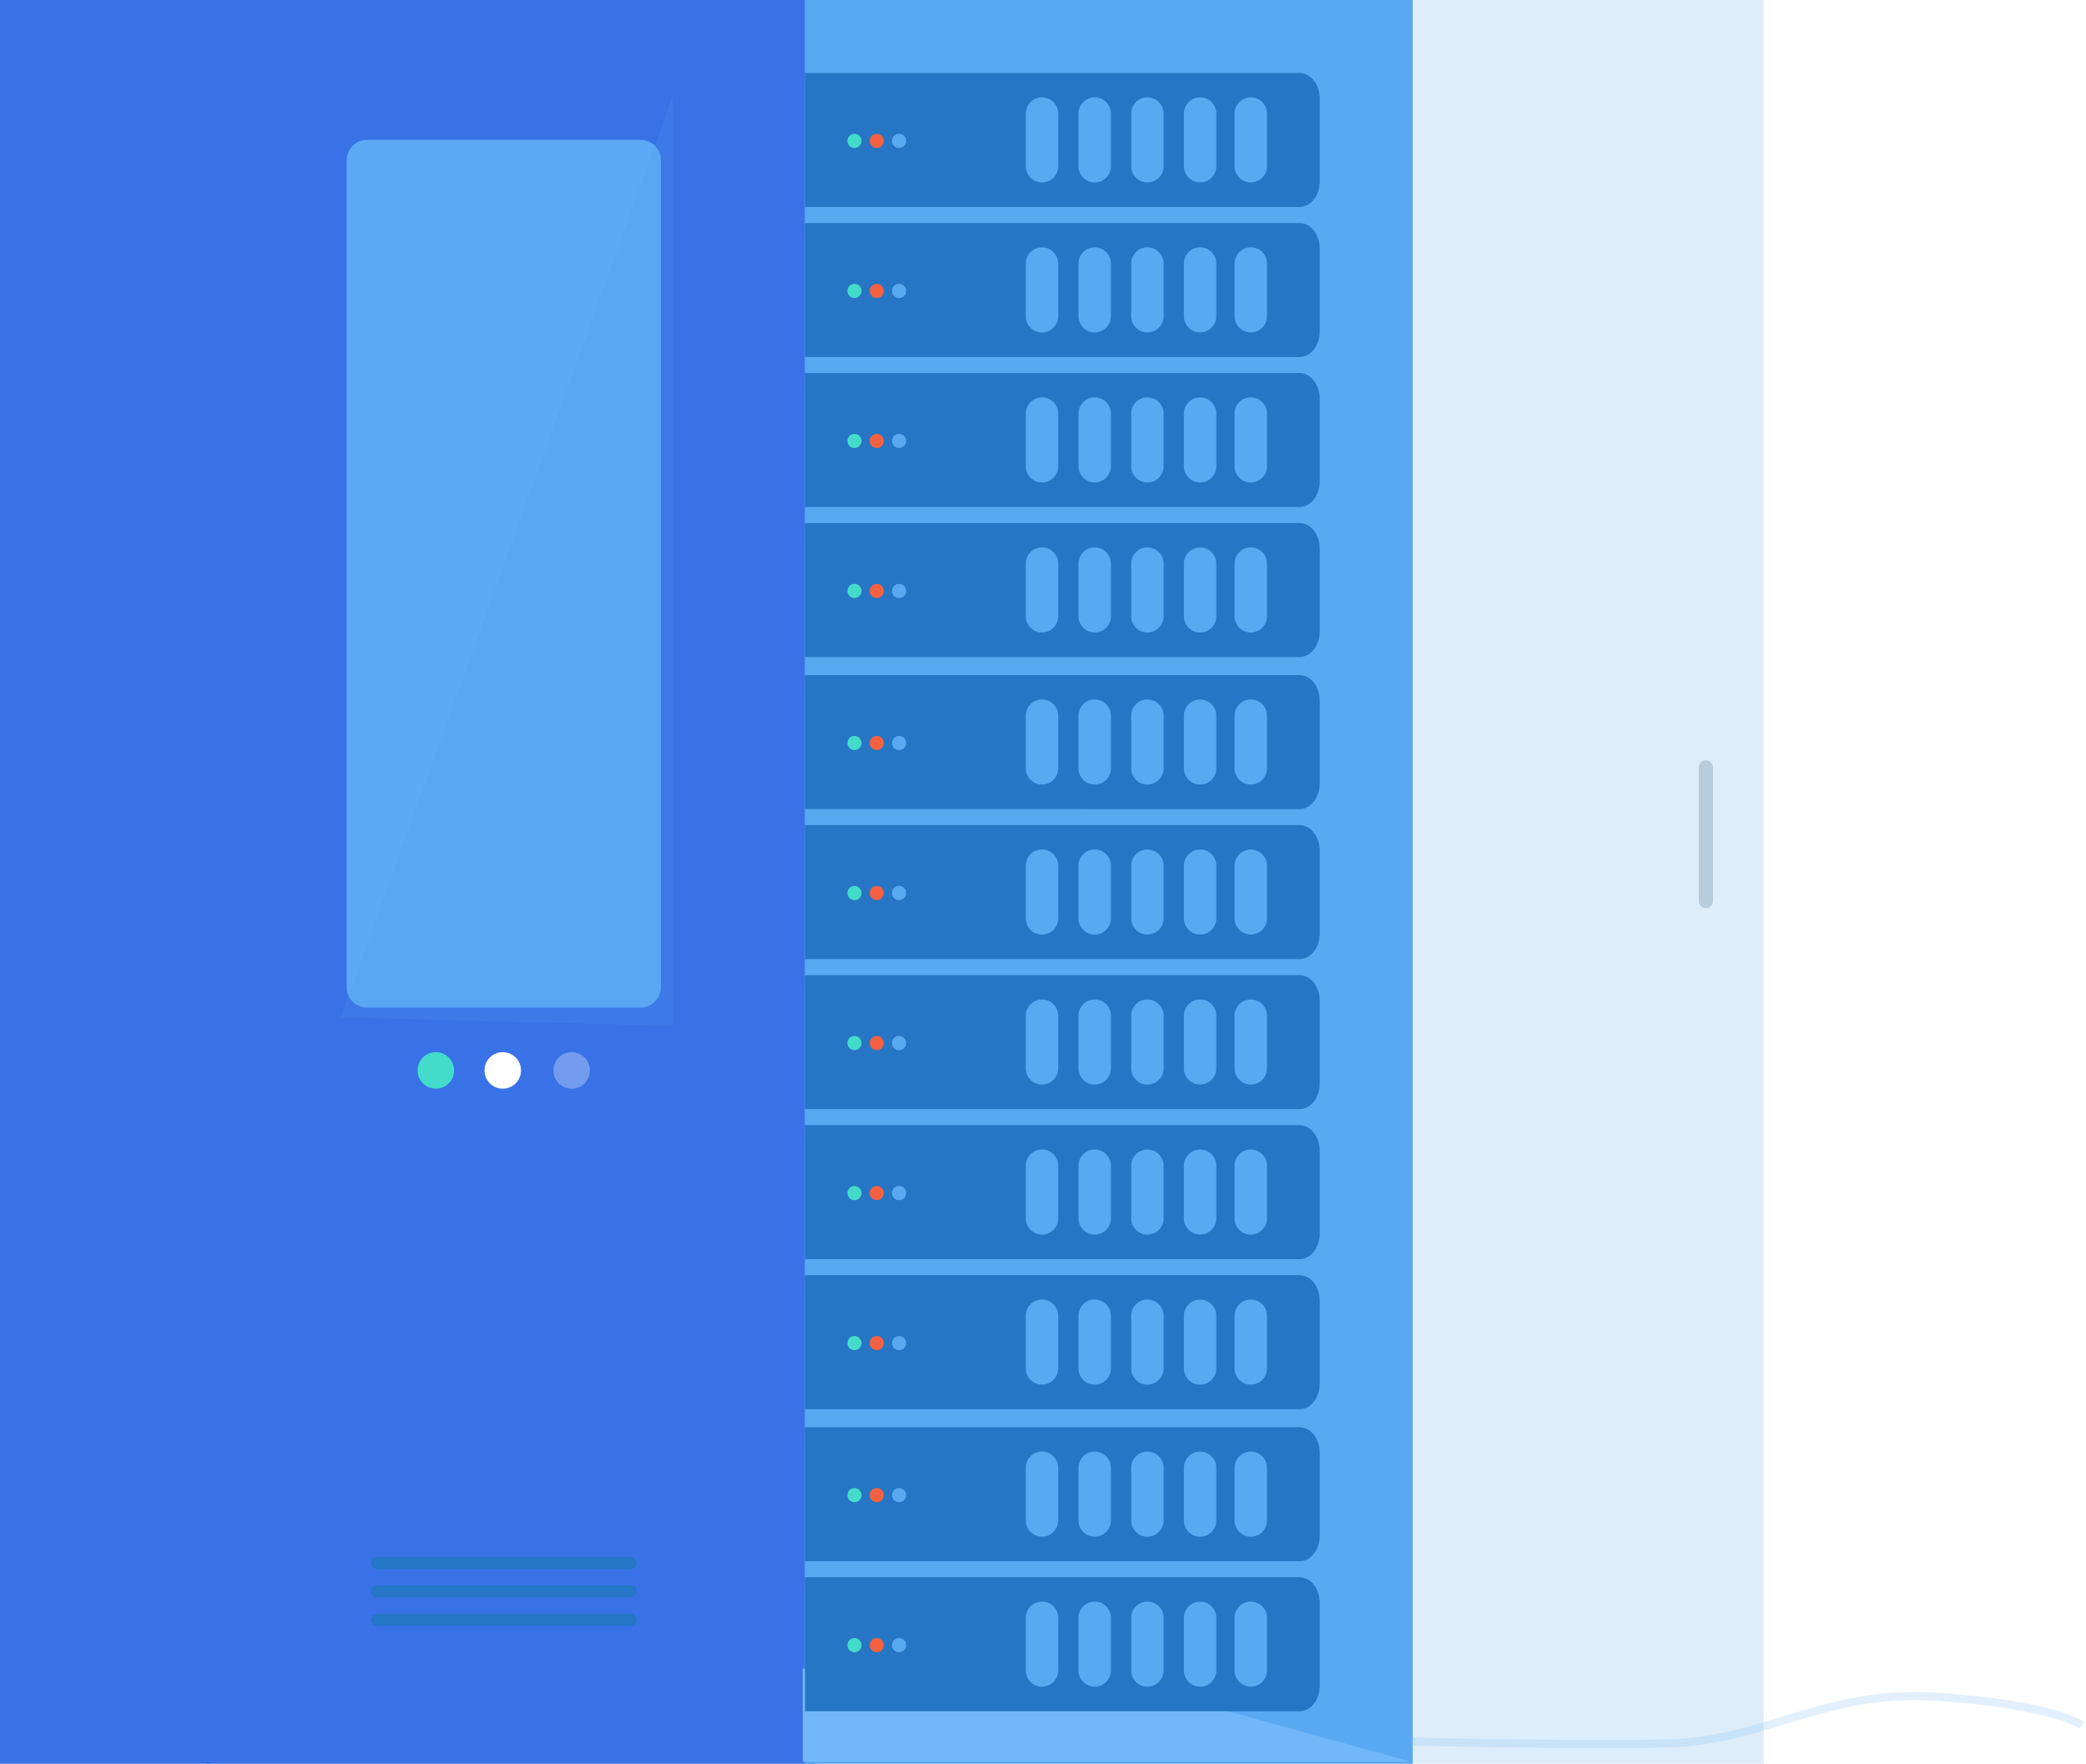 <?xml version="1.0" encoding="utf-8"?>
<!-- Generator: Adobe Illustrator 21.0.0, SVG Export Plug-In . SVG Version: 6.00 Build 0)  -->
<svg version="1.1" id="illustration" xmlns="http://www.w3.org/2000/svg" xmlns:xlink="http://www.w3.org/1999/xlink" x="0px"
	 y="0px" viewBox="0 0 1029 870" style="enable-background:new 0 0 1029 870;" xml:space="preserve">
<style type="text/css">
	.st0{fill:none;enable-background:new    ;}
	.st1{fill:#3972E7;}
	.st2{fill:#59A8F2;}
	.st3{fill:#71B8FA;}
	.st4{fill:#DEEDFA;}
	.st5{opacity:0.2;fill:#1F4965;enable-background:new    ;}
	.st6{fill:#2676C5;}
	.st7{fill:#43DCCB;}
	.st8{fill:#F36140;}
	.st9{opacity:0.2;fill:none;stroke:#71B8FA;stroke-width:4;enable-background:new    ;}
	.st10{fill:#2576C5;}
	.st11{fill:#5CAAF5;}
	.st12{opacity:0.2;fill:#4E9DE8;enable-background:new    ;}
	.st13{opacity:0.3;fill:#FFFFFF;enable-background:new    ;}
	.st14{fill:#FFFFFF;}
</style>
<image style="overflow:visible;" width="325" height="39" xlink:href="D1AC4EFF.html"  transform="matrix(5.095 0 0 26.974 -627 -166)">
</image>
<path class="st0" d="z"/>
<rect class="st1" width="104" height="870"/>
<rect id="Rectangle_35_copy" x="102" class="st1" width="300" height="870"/>
<rect id="Rectangle_35_copy_2" x="397" class="st2" width="300" height="870"/>
<path class="st3" d="M696,869l-167-46H396v46H696z"/>
<rect id="Rectangle_35_copy_3" x="697" class="st4" width="173" height="870"/>
<path id="Rounded_Rectangle_566" class="st5" d="M841.5,375L841.5,375c1.9,0,3.5,1.6,3.5,3.5v66c0,1.9-1.6,3.5-3.5,3.5l0,0
	c-1.9,0-3.5-1.6-3.5-3.5v-66C838,376.6,839.6,375,841.5,375z"/>
<g id="_1">
	<path id="Rounded_Rectangle_567" class="st6" d="M397.1,110H641c5.5,0,10,5.6,10,12.5v41.1c0,6.9-4.5,12.5-10,12.5H397.1
		c0,0,0-5.6,0-12.5v-41.1C397.1,115.6,396.8,110,397.1,110z"/>
	<path id="Rounded_Rectangle_568" class="st2" d="M514,122L514,122c4.4,0,8,3.6,8,8v26c0,4.4-3.6,8-8,8l0,0c-4.4,0-8-3.6-8-8v-26
		C506,125.6,509.6,122,514,122z"/>
	<path id="Rounded_Rectangle_568_copy" class="st2" d="M540,122L540,122c4.4,0,8,3.6,8,8v26c0,4.4-3.6,8-8,8l0,0c-4.4,0-8-3.6-8-8
		v-26C532,125.6,535.6,122,540,122z"/>
	<path id="Rounded_Rectangle_568_copy_2" class="st2" d="M566,122L566,122c4.4,0,8,3.6,8,8v26c0,4.4-3.6,8-8,8l0,0c-4.4,0-8-3.6-8-8
		v-26C558,125.6,561.6,122,566,122z"/>
	<path id="Rounded_Rectangle_568_copy_2-2" class="st2" d="M592,122L592,122c4.4,0,8,3.6,8,8v26c0,4.4-3.6,8-8,8l0,0
		c-4.4,0-8-3.6-8-8v-26C584,125.6,587.6,122,592,122z"/>
	<path id="Rounded_Rectangle_568_copy_3" class="st2" d="M617,122L617,122c4.4,0,8,3.6,8,8v26c0,4.4-3.6,8-8,8l0,0c-4.4,0-8-3.6-8-8
		v-26C609,125.6,612.6,122,617,122z"/>
	<circle class="st7" cx="421.5" cy="143.5" r="3.5"/>
	<circle id="Ellipse_565_copy" class="st8" cx="432.5" cy="143.5" r="3.5"/>
	<circle id="Ellipse_565_copy_2" class="st2" cx="443.5" cy="143.5" r="3.5"/>
</g>
<g id="_1_copy_6">
	<path id="Rounded_Rectangle_567-2" class="st6" d="M397.1,36H641c5.5,0,10,5.6,10,12.5v41.1c0,6.9-4.5,12.5-10,12.5H397.1
		c0,0,0-5.6,0-12.5V48.5C397.1,41.6,396.8,36,397.1,36z"/>
	<path id="Rounded_Rectangle_568-2" class="st2" d="M514,48L514,48c4.4,0,8,3.6,8,8v26c0,4.4-3.6,8-8,8l0,0c-4.4,0-8-3.6-8-8V56
		C506,51.6,509.6,48,514,48z"/>
	<path id="Rounded_Rectangle_568_copy-2" class="st2" d="M540,48L540,48c4.4,0,8,3.6,8,8v26c0,4.4-3.6,8-8,8l0,0c-4.4,0-8-3.6-8-8
		V56C532,51.6,535.6,48,540,48z"/>
	<path id="Rounded_Rectangle_568_copy_2-3" class="st2" d="M566,48L566,48c4.4,0,8,3.6,8,8v26c0,4.4-3.6,8-8,8l0,0c-4.4,0-8-3.6-8-8
		V56C558,51.6,561.6,48,566,48z"/>
	<path id="Rounded_Rectangle_568_copy_2-4" class="st2" d="M592,48L592,48c4.4,0,8,3.6,8,8v26c0,4.4-3.6,8-8,8l0,0c-4.4,0-8-3.6-8-8
		V56C584,51.6,587.6,48,592,48z"/>
	<path id="Rounded_Rectangle_568_copy_3-2" class="st2" d="M617,48L617,48c4.4,0,8,3.6,8,8v26c0,4.4-3.6,8-8,8l0,0c-4.4,0-8-3.6-8-8
		V56C609,51.6,612.6,48,617,48z"/>
	<circle class="st7" cx="421.5" cy="69.5" r="3.5"/>
	<circle id="Ellipse_565_copy-2" class="st8" cx="432.5" cy="69.5" r="3.5"/>
	<circle id="Ellipse_565_copy_2-2" class="st2" cx="443.5" cy="69.5" r="3.5"/>
</g>
<path class="st9" d="M1027,851c0,0-14.3-10.2-71-14s-85,22-134,23s-127-1-127-1"/>
<g id="_1_copy">
	<path id="Rounded_Rectangle_567-3" class="st6" d="M397.1,184H641c5.5,0,10,5.6,10,12.5v41.1c0,6.9-4.5,12.5-10,12.5H397.1
		c0,0,0-5.6,0-12.5v-41.1C397.1,189.6,396.8,184,397.1,184z"/>
	<path id="Rounded_Rectangle_568-3" class="st2" d="M514,196L514,196c4.4,0,8,3.6,8,8v26c0,4.4-3.6,8-8,8l0,0c-4.4,0-8-3.6-8-8v-26
		C506,199.6,509.6,196,514,196z"/>
	<path id="Rounded_Rectangle_568_copy-3" class="st2" d="M540,196L540,196c4.4,0,8,3.6,8,8v26c0,4.4-3.6,8-8,8l0,0c-4.4,0-8-3.6-8-8
		v-26C532,199.6,535.6,196,540,196z"/>
	<path id="Rounded_Rectangle_568_copy_2-5" class="st2" d="M566,196L566,196c4.4,0,8,3.6,8,8v26c0,4.4-3.6,8-8,8l0,0
		c-4.4,0-8-3.6-8-8v-26C558,199.6,561.6,196,566,196z"/>
	<path id="Rounded_Rectangle_568_copy_2-6" class="st2" d="M592,196L592,196c4.4,0,8,3.6,8,8v26c0,4.4-3.6,8-8,8l0,0
		c-4.4,0-8-3.6-8-8v-26C584,199.6,587.6,196,592,196z"/>
	<path id="Rounded_Rectangle_568_copy_3-3" class="st2" d="M617,196L617,196c4.4,0,8,3.6,8,8v26c0,4.4-3.6,8-8,8l0,0
		c-4.4,0-8-3.6-8-8v-26C609,199.6,612.6,196,617,196z"/>
	<circle class="st7" cx="421.5" cy="217.5" r="3.5"/>
	<circle id="Ellipse_565_copy-3" class="st8" cx="432.5" cy="217.5" r="3.5"/>
	<circle id="Ellipse_565_copy_2-3" class="st2" cx="443.5" cy="217.5" r="3.5"/>
</g>
<g id="_1_copy_2">
	<path id="Rounded_Rectangle_567-4" class="st6" d="M397.1,258H641c5.5,0,10,5.6,10,12.5v41.1c0,6.9-4.5,12.5-10,12.5H397.1
		c0,0,0-5.6,0-12.5v-41.1C397.1,263.6,396.8,258,397.1,258z"/>
	<path id="Rounded_Rectangle_568-4" class="st2" d="M514,270L514,270c4.4,0,8,3.6,8,8v26c0,4.4-3.6,8-8,8l0,0c-4.4,0-8-3.6-8-8v-26
		C506,273.6,509.6,270,514,270z"/>
	<path id="Rounded_Rectangle_568_copy-4" class="st2" d="M540,270L540,270c4.4,0,8,3.6,8,8v26c0,4.4-3.6,8-8,8l0,0c-4.4,0-8-3.6-8-8
		v-26C532,273.6,535.6,270,540,270z"/>
	<path id="Rounded_Rectangle_568_copy_2-7" class="st2" d="M566,270L566,270c4.4,0,8,3.6,8,8v26c0,4.4-3.6,8-8,8l0,0
		c-4.4,0-8-3.6-8-8v-26C558,273.6,561.6,270,566,270z"/>
	<path id="Rounded_Rectangle_568_copy_2-8" class="st2" d="M592,270L592,270c4.4,0,8,3.6,8,8v26c0,4.4-3.6,8-8,8l0,0
		c-4.4,0-8-3.6-8-8v-26C584,273.6,587.6,270,592,270z"/>
	<path id="Rounded_Rectangle_568_copy_3-4" class="st2" d="M617,270L617,270c4.4,0,8,3.6,8,8v26c0,4.4-3.6,8-8,8l0,0
		c-4.4,0-8-3.6-8-8v-26C609,273.6,612.6,270,617,270z"/>
	<circle class="st7" cx="421.5" cy="291.5" r="3.5"/>
	<circle id="Ellipse_565_copy-4" class="st8" cx="432.5" cy="291.5" r="3.5"/>
	<circle id="Ellipse_565_copy_2-4" class="st2" cx="443.5" cy="291.5" r="3.5"/>
</g>
<g id="_1_copy_3">
	<path id="Rounded_Rectangle_567-5" class="st6" d="M397.1,333H641c5.5,0,10,5.6,10,12.5v41.1c0,6.9-4.5,12.5-10,12.5H397.1
		c0,0,0-5.6,0-12.5v-41.1C397.1,338.6,396.8,333,397.1,333z"/>
	<path id="Rounded_Rectangle_568-5" class="st2" d="M514,345L514,345c4.4,0,8,3.6,8,8v26c0,4.4-3.6,8-8,8l0,0c-4.4,0-8-3.6-8-8v-26
		C506,348.6,509.6,345,514,345z"/>
	<path id="Rounded_Rectangle_568_copy-5" class="st2" d="M540,345L540,345c4.4,0,8,3.6,8,8v26c0,4.4-3.6,8-8,8l0,0c-4.4,0-8-3.6-8-8
		v-26C532,348.6,535.6,345,540,345z"/>
	<path id="Rounded_Rectangle_568_copy_2-9" class="st2" d="M566,345L566,345c4.4,0,8,3.6,8,8v26c0,4.4-3.6,8-8,8l0,0
		c-4.4,0-8-3.6-8-8v-26C558,348.6,561.6,345,566,345z"/>
	<path id="Rounded_Rectangle_568_copy_2-10" class="st2" d="M592,345L592,345c4.4,0,8,3.6,8,8v26c0,4.4-3.6,8-8,8l0,0
		c-4.4,0-8-3.6-8-8v-26C584,348.6,587.6,345,592,345z"/>
	<path id="Rounded_Rectangle_568_copy_3-5" class="st2" d="M617,345L617,345c4.4,0,8,3.6,8,8v26c0,4.4-3.6,8-8,8l0,0
		c-4.4,0-8-3.6-8-8v-26C609,348.6,612.6,345,617,345z"/>
	<circle class="st7" cx="421.5" cy="366.5" r="3.5"/>
	<circle id="Ellipse_565_copy-5" class="st8" cx="432.5" cy="366.5" r="3.5"/>
	<circle id="Ellipse_565_copy_2-5" class="st2" cx="443.5" cy="366.5" r="3.5"/>
</g>
<g id="_1_copy_3-2">
	<path id="Rounded_Rectangle_567-6" class="st6" d="M397.1,407H641c5.5,0,10,5.6,10,12.5v41.1c0,6.9-4.5,12.5-10,12.5H397.1
		c0,0,0-5.6,0-12.5v-41.1C397.1,412.6,396.8,407,397.1,407z"/>
	<path id="Rounded_Rectangle_568-6" class="st2" d="M514,419L514,419c4.4,0,8,3.6,8,8v26c0,4.4-3.6,8-8,8l0,0c-4.4,0-8-3.6-8-8v-26
		C506,422.6,509.6,419,514,419z"/>
	<path id="Rounded_Rectangle_568_copy-6" class="st2" d="M540,419L540,419c4.4,0,8,3.6,8,8v26c0,4.4-3.6,8-8,8l0,0c-4.4,0-8-3.6-8-8
		v-26C532,422.6,535.6,419,540,419z"/>
	<path id="Rounded_Rectangle_568_copy_2-11" class="st2" d="M566,419L566,419c4.4,0,8,3.6,8,8v26c0,4.4-3.6,8-8,8l0,0
		c-4.4,0-8-3.6-8-8v-26C558,422.6,561.6,419,566,419z"/>
	<path id="Rounded_Rectangle_568_copy_2-12" class="st2" d="M592,419L592,419c4.4,0,8,3.6,8,8v26c0,4.4-3.6,8-8,8l0,0
		c-4.4,0-8-3.6-8-8v-26C584,422.6,587.6,419,592,419z"/>
	<path id="Rounded_Rectangle_568_copy_3-6" class="st2" d="M617,419L617,419c4.4,0,8,3.6,8,8v26c0,4.4-3.6,8-8,8l0,0
		c-4.4,0-8-3.6-8-8v-26C609,422.6,612.6,419,617,419z"/>
	<circle class="st7" cx="421.5" cy="440.5" r="3.5"/>
	<circle id="Ellipse_565_copy-6" class="st8" cx="432.5" cy="440.5" r="3.5"/>
	<circle id="Ellipse_565_copy_2-6" class="st2" cx="443.5" cy="440.5" r="3.5"/>
</g>
<g id="_1_copy_3-3">
	<path id="Rounded_Rectangle_567-7" class="st6" d="M397.1,481H641c5.5,0,10,5.6,10,12.5v41.1c0,6.9-4.5,12.5-10,12.5H397.1
		c0,0,0-5.6,0-12.5v-41.1C397.1,486.6,396.8,481,397.1,481z"/>
	<path id="Rounded_Rectangle_568-7" class="st2" d="M514,493L514,493c4.4,0,8,3.6,8,8v26c0,4.4-3.6,8-8,8l0,0c-4.4,0-8-3.6-8-8v-26
		C506,496.6,509.6,493,514,493z"/>
	<path id="Rounded_Rectangle_568_copy-7" class="st2" d="M540,493L540,493c4.4,0,8,3.6,8,8v26c0,4.4-3.6,8-8,8l0,0c-4.4,0-8-3.6-8-8
		v-26C532,496.6,535.6,493,540,493z"/>
	<path id="Rounded_Rectangle_568_copy_2-13" class="st2" d="M566,493L566,493c4.4,0,8,3.6,8,8v26c0,4.4-3.6,8-8,8l0,0
		c-4.4,0-8-3.6-8-8v-26C558,496.6,561.6,493,566,493z"/>
	<path id="Rounded_Rectangle_568_copy_2-14" class="st2" d="M592,493L592,493c4.4,0,8,3.6,8,8v26c0,4.4-3.6,8-8,8l0,0
		c-4.4,0-8-3.6-8-8v-26C584,496.6,587.6,493,592,493z"/>
	<path id="Rounded_Rectangle_568_copy_3-7" class="st2" d="M617,493L617,493c4.4,0,8,3.6,8,8v26c0,4.4-3.6,8-8,8l0,0
		c-4.4,0-8-3.6-8-8v-26C609,496.6,612.6,493,617,493z"/>
	<circle class="st7" cx="421.5" cy="514.5" r="3.5"/>
	<circle id="Ellipse_565_copy-7" class="st8" cx="432.5" cy="514.5" r="3.5"/>
	<circle id="Ellipse_565_copy_2-7" class="st2" cx="443.5" cy="514.5" r="3.5"/>
</g>
<g id="_1_copy_4">
	<path id="Rounded_Rectangle_567-8" class="st6" d="M397.1,555H641c5.5,0,10,5.6,10,12.5v41.1c0,6.9-4.5,12.5-10,12.5H397.1
		c0,0,0-5.6,0-12.5v-41.1C397.1,560.6,396.8,555,397.1,555z"/>
	<path id="Rounded_Rectangle_568-8" class="st2" d="M514,567L514,567c4.4,0,8,3.6,8,8v26c0,4.4-3.6,8-8,8l0,0c-4.4,0-8-3.6-8-8v-26
		C506,570.6,509.6,567,514,567z"/>
	<path id="Rounded_Rectangle_568_copy-8" class="st2" d="M540,567L540,567c4.4,0,8,3.6,8,8v26c0,4.4-3.6,8-8,8l0,0c-4.4,0-8-3.6-8-8
		v-26C532,570.6,535.6,567,540,567z"/>
	<path id="Rounded_Rectangle_568_copy_2-15" class="st2" d="M566,567L566,567c4.4,0,8,3.6,8,8v26c0,4.4-3.6,8-8,8l0,0
		c-4.4,0-8-3.6-8-8v-26C558,570.6,561.6,567,566,567z"/>
	<path id="Rounded_Rectangle_568_copy_2-16" class="st2" d="M592,567L592,567c4.4,0,8,3.6,8,8v26c0,4.4-3.6,8-8,8l0,0
		c-4.4,0-8-3.6-8-8v-26C584,570.6,587.6,567,592,567z"/>
	<path id="Rounded_Rectangle_568_copy_3-8" class="st2" d="M617,567L617,567c4.4,0,8,3.6,8,8v26c0,4.4-3.6,8-8,8l0,0
		c-4.4,0-8-3.6-8-8v-26C609,570.6,612.6,567,617,567z"/>
	<circle class="st7" cx="421.5" cy="588.5" r="3.5"/>
	<circle id="Ellipse_565_copy-8" class="st8" cx="432.5" cy="588.5" r="3.5"/>
	<circle id="Ellipse_565_copy_2-8" class="st2" cx="443.5" cy="588.5" r="3.5"/>
</g>
<g id="_1_copy_4-2">
	<path id="Rounded_Rectangle_567-9" class="st6" d="M397.1,629H641c5.5,0,10,5.6,10,12.5v41.1c0,6.9-4.5,12.5-10,12.5H397.1
		c0,0,0-5.6,0-12.5v-41.1C397.1,634.6,396.8,629,397.1,629z"/>
	<path id="Rounded_Rectangle_568-9" class="st2" d="M514,641L514,641c4.4,0,8,3.6,8,8v26c0,4.4-3.6,8-8,8l0,0c-4.4,0-8-3.6-8-8v-26
		C506,644.6,509.6,641,514,641z"/>
	<path id="Rounded_Rectangle_568_copy-9" class="st2" d="M540,641L540,641c4.4,0,8,3.6,8,8v26c0,4.4-3.6,8-8,8l0,0c-4.4,0-8-3.6-8-8
		v-26C532,644.6,535.6,641,540,641z"/>
	<path id="Rounded_Rectangle_568_copy_2-17" class="st2" d="M566,641L566,641c4.4,0,8,3.6,8,8v26c0,4.4-3.6,8-8,8l0,0
		c-4.4,0-8-3.6-8-8v-26C558,644.6,561.6,641,566,641z"/>
	<path id="Rounded_Rectangle_568_copy_2-18" class="st2" d="M592,641L592,641c4.4,0,8,3.6,8,8v26c0,4.4-3.6,8-8,8l0,0
		c-4.4,0-8-3.6-8-8v-26C584,644.6,587.6,641,592,641z"/>
	<path id="Rounded_Rectangle_568_copy_3-9" class="st2" d="M617,641L617,641c4.4,0,8,3.6,8,8v26c0,4.4-3.6,8-8,8l0,0
		c-4.4,0-8-3.6-8-8v-26C609,644.6,612.6,641,617,641z"/>
	<circle class="st7" cx="421.5" cy="662.5" r="3.5"/>
	<circle id="Ellipse_565_copy-9" class="st8" cx="432.5" cy="662.5" r="3.5"/>
	<circle id="Ellipse_565_copy_2-9" class="st2" cx="443.5" cy="662.5" r="3.5"/>
</g>
<g id="_1_copy_5">
	<path id="Rounded_Rectangle_567-10" class="st6" d="M397.1,704H641c5.5,0,10,5.6,10,12.5v41.1c0,6.9-4.5,12.5-10,12.5H397.1
		c0,0,0-5.6,0-12.5v-41.1C397.1,709.6,396.8,704,397.1,704z"/>
	<path id="Rounded_Rectangle_568-10" class="st2" d="M514,716L514,716c4.4,0,8,3.6,8,8v26c0,4.4-3.6,8-8,8l0,0c-4.4,0-8-3.6-8-8v-26
		C506,719.6,509.6,716,514,716z"/>
	<path id="Rounded_Rectangle_568_copy-10" class="st2" d="M540,716L540,716c4.4,0,8,3.6,8,8v26c0,4.4-3.6,8-8,8l0,0
		c-4.4,0-8-3.6-8-8v-26C532,719.6,535.6,716,540,716z"/>
	<path id="Rounded_Rectangle_568_copy_2-19" class="st2" d="M566,716L566,716c4.4,0,8,3.6,8,8v26c0,4.4-3.6,8-8,8l0,0
		c-4.4,0-8-3.6-8-8v-26C558,719.6,561.6,716,566,716z"/>
	<path id="Rounded_Rectangle_568_copy_2-20" class="st2" d="M592,716L592,716c4.4,0,8,3.6,8,8v26c0,4.4-3.6,8-8,8l0,0
		c-4.4,0-8-3.6-8-8v-26C584,719.6,587.6,716,592,716z"/>
	<path id="Rounded_Rectangle_568_copy_3-10" class="st2" d="M617,716L617,716c4.4,0,8,3.6,8,8v26c0,4.4-3.6,8-8,8l0,0
		c-4.4,0-8-3.6-8-8v-26C609,719.6,612.6,716,617,716z"/>
	<circle class="st7" cx="421.5" cy="737.5" r="3.5"/>
	<circle id="Ellipse_565_copy-10" class="st8" cx="432.5" cy="737.5" r="3.5"/>
	<circle id="Ellipse_565_copy_2-10" class="st2" cx="443.5" cy="737.5" r="3.5"/>
</g>
<g id="_1_copy_5-2">
	<path id="Rounded_Rectangle_567-11" class="st6" d="M397.1,778H641c5.5,0,10,5.6,10,12.5v41.1c0,6.9-4.5,12.5-10,12.5H397.1
		c0,0,0-5.6,0-12.5v-41.1C397.1,783.6,396.8,778,397.1,778z"/>
	<path id="Rounded_Rectangle_568-11" class="st2" d="M514,790L514,790c4.4,0,8,3.6,8,8v26c0,4.4-3.6,8-8,8l0,0c-4.4,0-8-3.6-8-8v-26
		C506,793.6,509.6,790,514,790z"/>
	<path id="Rounded_Rectangle_568_copy-11" class="st2" d="M540,790L540,790c4.4,0,8,3.6,8,8v26c0,4.4-3.6,8-8,8l0,0
		c-4.4,0-8-3.6-8-8v-26C532,793.6,535.6,790,540,790z"/>
	<path id="Rounded_Rectangle_568_copy_2-21" class="st2" d="M566,790L566,790c4.4,0,8,3.6,8,8v26c0,4.4-3.6,8-8,8l0,0
		c-4.4,0-8-3.6-8-8v-26C558,793.6,561.6,790,566,790z"/>
	<path id="Rounded_Rectangle_568_copy_2-22" class="st2" d="M592,790L592,790c4.4,0,8,3.6,8,8v26c0,4.4-3.6,8-8,8l0,0
		c-4.4,0-8-3.6-8-8v-26C584,793.6,587.6,790,592,790z"/>
	<path id="Rounded_Rectangle_568_copy_3-11" class="st2" d="M617,790L617,790c4.4,0,8,3.6,8,8v26c0,4.4-3.6,8-8,8l0,0
		c-4.4,0-8-3.6-8-8v-26C609,793.6,612.6,790,617,790z"/>
	<circle class="st7" cx="421.5" cy="811.5" r="3.5"/>
	<circle id="Ellipse_565_copy-11" class="st8" cx="432.5" cy="811.5" r="3.5"/>
	<circle id="Ellipse_565_copy_2-11" class="st2" cx="443.5" cy="811.5" r="3.5"/>
</g>
<path id="Rounded_Rectangle_563" class="st10" d="M186,796h125c1.7,0,3,1.3,3,3l0,0c0,1.7-1.3,3-3,3H186c-1.7,0-3-1.3-3-3l0,0
	C183,797.3,184.3,796,186,796z"/>
<path id="Rounded_Rectangle_563_copy" class="st10" d="M186,782h125c1.7,0,3,1.3,3,3l0,0c0,1.7-1.3,3-3,3H186c-1.7,0-3-1.3-3-3l0,0
	C183,783.3,184.3,782,186,782z"/>
<path id="Rounded_Rectangle_563_copy_2" class="st10" d="M186,768h125c1.7,0,3,1.3,3,3l0,0c0,1.7-1.3,3-3,3H186c-1.7,0-3-1.3-3-3
	l0,0C183,769.3,184.3,768,186,768z"/>
<path id="Rounded_Rectangle_564" class="st11" d="M181,69h135c5.5,0,10,4.5,10,10v408c0,5.5-4.5,10-10,10H181c-5.5,0-10-4.5-10-10
	V79C171,73.5,175.5,69,181,69z"/>
<path class="st12" d="M168,501.8L332,47v459L168,501.8z"/>
<path id="Rounded_Rectangle_565" class="st7" d="M215,519L215,519c5,0,9,4,9,9l0,0c0,5-4,9-9,9l0,0c-5,0-9-4-9-9l0,0
	C206,523,210,519,215,519z"/>
<path id="Rounded_Rectangle_565_copy" class="st13" d="M282,519L282,519c5,0,9,4,9,9l0,0c0,5-4,9-9,9l0,0c-5,0-9-4-9-9l0,0
	C273,523,277,519,282,519z"/>
<path id="Rounded_Rectangle_565_copy_2" class="st14" d="M248,519L248,519c5,0,9,4,9,9l0,0c0,5-4,9-9,9l0,0c-5,0-9-4-9-9l0,0
	C239,523,243,519,248,519z"/>
</svg>
